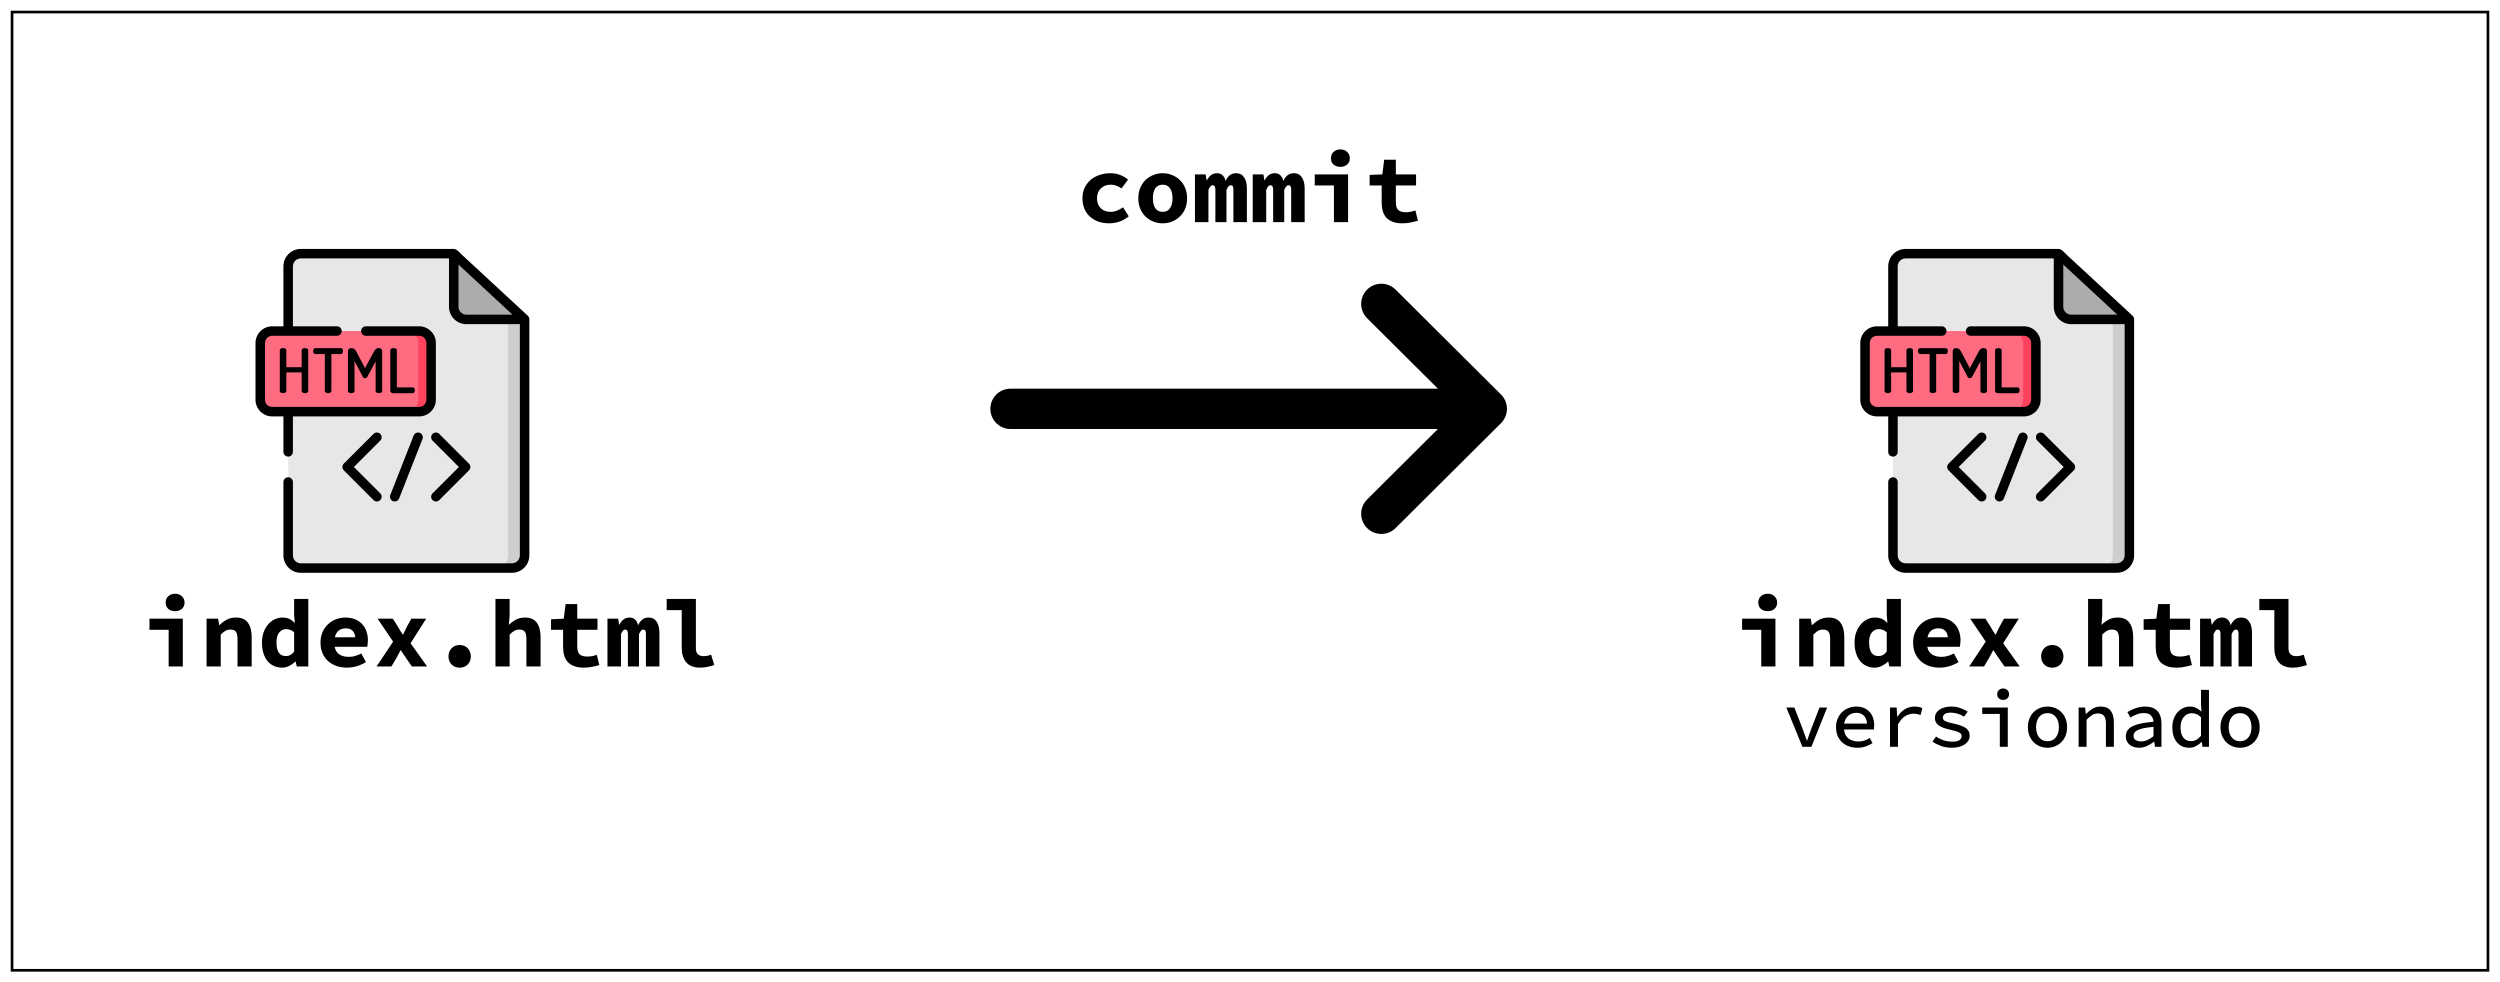 <svg width="934" height="367" viewBox="0 0 934 367" fill="none" xmlns="http://www.w3.org/2000/svg">
<g filter="url(#filter0_d)">
<rect x="4" width="926" height="359" fill="white"/>
<rect x="4.5" y="0.5" width="925" height="358" stroke="black"/>
</g>
<path d="M169.517 94.772H112.388C109.777 94.772 107.66 96.889 107.66 99.5V207.5C107.66 210.111 109.777 212.228 112.388 212.228H191.268C193.878 212.228 195.995 210.111 195.995 207.5V119.267L169.517 94.772Z" fill="#E7E7E7"/>
<path d="M195.996 119.268V207.501C195.996 210.111 193.877 212.228 191.269 212.228H185.106C187.718 212.228 189.834 210.111 189.834 207.501V113.567L195.996 119.268Z" fill="#CECECE"/>
<path d="M169.517 94.772V114.607C169.517 117.218 171.634 119.335 174.245 119.335H195.995L169.517 94.772Z" fill="#ACACAC"/>
<path d="M156.595 153.8H101.699C99.229 153.8 97.226 151.798 97.226 149.327V128.153C97.226 125.682 99.229 123.68 101.699 123.68H156.595C159.065 123.68 161.068 125.682 161.068 128.153V149.327C161.068 151.798 159.065 153.8 156.595 153.8Z" fill="#FF6B81"/>
<path d="M161.067 128.154V149.327C161.067 151.798 159.065 153.8 156.595 153.8H151.827C154.297 153.8 156.299 151.798 156.299 149.327V128.154C156.299 125.683 154.297 123.679 151.827 123.679H156.595C159.065 123.679 161.067 125.683 161.067 128.154V128.154Z" fill="#FF435F"/>
<path d="M112.706 139.127H106.973V146.081C106.973 146.611 106.373 146.887 105.752 146.887C105.153 146.887 104.531 146.611 104.531 146.081V130.836C104.531 130.283 105.153 130.054 105.752 130.054C106.373 130.054 106.973 130.283 106.973 130.836V137.192H112.706V130.836C112.706 130.283 113.328 130.054 113.928 130.054C114.549 130.054 115.148 130.283 115.148 130.836V146.081C115.148 146.611 114.549 146.887 113.928 146.887C113.328 146.887 112.706 146.611 112.706 146.081V139.127Z" fill="black"/>
<path d="M127.352 130.054C127.904 130.054 128.158 130.607 128.158 131.136C128.158 131.735 127.882 132.288 127.352 132.288H123.805V146.081C123.805 146.611 123.184 146.887 122.585 146.887C121.963 146.887 121.365 146.611 121.365 146.081V132.288H117.795C117.288 132.288 116.989 131.758 116.989 131.159C116.989 130.629 117.243 130.054 117.795 130.054H127.352Z" fill="black"/>
<path d="M137.253 140.739C137 141.154 136.677 141.291 136.354 141.291C136.055 141.291 135.733 141.154 135.526 140.739L132.44 134.889V146.081C132.44 146.611 131.841 146.887 131.219 146.887C130.621 146.887 129.999 146.611 129.999 146.081V131.274C129.999 130.376 130.598 130.054 131.219 130.054C132.094 130.054 132.578 130.353 133.154 131.436L136.378 137.538L139.648 131.436C140.223 130.353 140.684 130.054 141.559 130.054C142.205 130.054 142.78 130.376 142.78 131.274V146.081C142.78 146.611 142.181 146.887 141.559 146.887C140.961 146.887 140.339 146.611 140.339 146.081V135.028L137.253 140.739Z" fill="black"/>
<path d="M146.902 146.887C146.372 146.887 145.819 146.611 145.819 146.081V130.836C145.819 130.283 146.441 130.054 147.04 130.054C147.661 130.054 148.261 130.283 148.261 130.836V144.723H154.248C154.732 144.723 154.985 145.252 154.985 145.805C154.985 146.335 154.732 146.887 154.248 146.887H146.902Z" fill="black"/>
<path d="M197.199 117.967C195.392 116.296 193.586 114.625 191.78 112.954C187.192 108.709 182.604 104.466 178.017 100.221C176.216 98.555 174.416 96.89 172.616 95.225C171.817 94.485 170.684 93.022 169.545 93.001C169.535 93.001 169.526 93 169.517 93H112.387C108.804 93 105.888 95.916 105.888 99.5V121.907H101.699C98.255 121.907 95.453 124.709 95.453 128.153V149.327C95.453 152.771 98.255 155.572 101.699 155.572H105.888V168.815C105.888 169.794 106.681 170.587 107.66 170.587C108.639 170.587 109.433 169.794 109.433 168.815V155.572H156.596C160.039 155.572 162.841 152.771 162.841 149.327V128.153C162.841 124.709 160.039 121.907 156.596 121.907H136.683C135.705 121.907 134.911 122.701 134.911 123.68C134.911 124.659 135.705 125.453 136.683 125.453H156.596C158.084 125.453 159.295 126.664 159.295 128.153V149.327C159.295 150.815 158.084 152.027 156.596 152.027H101.699C100.21 152.027 98.999 150.815 98.999 149.327V128.153C98.999 126.664 100.21 125.453 101.699 125.453H125.889C126.868 125.453 127.662 124.659 127.662 123.68C127.662 122.701 126.868 121.907 125.889 121.907H109.433V99.5C109.433 97.871 110.758 96.546 112.387 96.546H167.744V114.607C167.744 118.192 170.66 121.107 174.244 121.107H194.221V207.5C194.221 209.129 192.897 210.455 191.267 210.455H112.387C110.758 210.455 109.433 209.129 109.433 207.5V180.081C109.433 179.103 108.639 178.309 107.66 178.309C106.681 178.309 105.888 179.103 105.888 180.081V207.5C105.888 211.084 108.804 214 112.387 214H191.267C194.851 214 197.767 211.084 197.767 207.5V119.267C197.767 118.774 197.561 118.302 197.199 117.967V117.967ZM174.244 117.561C172.615 117.561 171.289 116.237 171.289 114.607V98.835L191.477 117.561H174.244Z" fill="black"/>
<path d="M142.063 162.109C141.371 161.417 140.249 161.417 139.556 162.109L128.447 173.218C127.755 173.911 127.755 175.033 128.447 175.726L139.556 186.835C139.902 187.181 140.356 187.354 140.81 187.354C141.263 187.354 141.717 187.181 142.063 186.835C142.755 186.143 142.755 185.02 142.063 184.328L132.207 174.472L142.063 164.616C142.755 163.924 142.755 162.802 142.063 162.109V162.109Z" fill="black"/>
<path d="M161.592 186.835C161.938 187.181 162.392 187.354 162.845 187.354C163.299 187.354 163.753 187.181 164.099 186.835L175.208 175.726C175.9 175.033 175.9 173.911 175.208 173.218L164.099 162.109C163.406 161.417 162.284 161.417 161.592 162.109C160.9 162.802 160.9 163.924 161.592 164.616L171.448 174.472L161.592 184.328C160.899 185.02 160.899 186.143 161.592 186.835V186.835Z" fill="black"/>
<path d="M147.463 187.355C148.17 187.355 148.839 186.928 149.114 186.229L157.842 164.011C158.2 163.1 157.752 162.07 156.84 161.712C155.929 161.354 154.9 161.803 154.542 162.714L145.813 184.933C145.455 185.844 145.904 186.873 146.815 187.231C147.028 187.315 147.247 187.355 147.463 187.355V187.355Z" fill="black"/>
<path d="M769.064 94.772H711.934C709.324 94.772 707.207 96.889 707.207 99.5V207.5C707.207 210.111 709.324 212.228 711.934 212.228H790.814C793.425 212.228 795.542 210.111 795.542 207.5V119.267L769.064 94.772Z" fill="#E7E7E7"/>
<path d="M795.543 119.268V207.501C795.543 210.111 793.424 212.228 790.815 212.228H784.653C787.265 212.228 789.381 210.111 789.381 207.501V113.567L795.543 119.268Z" fill="#CECECE"/>
<path d="M769.064 94.772V114.607C769.064 117.218 771.181 119.335 773.791 119.335H795.542L769.064 94.772Z" fill="#ACACAC"/>
<path d="M756.142 153.8H701.246C698.776 153.8 696.772 151.798 696.772 149.327V128.153C696.772 125.682 698.776 123.68 701.246 123.68H756.142C758.612 123.68 760.615 125.682 760.615 128.153V149.327C760.615 151.798 758.612 153.8 756.142 153.8Z" fill="#FF6B81"/>
<path d="M760.614 128.154V149.327C760.614 151.798 758.612 153.8 756.141 153.8H751.373C753.844 153.8 755.846 151.798 755.846 149.327V128.154C755.846 125.683 753.844 123.679 751.373 123.679H756.141C758.612 123.679 760.614 125.683 760.614 128.154V128.154Z" fill="#FF435F"/>
<path d="M712.253 139.127H706.519V146.081C706.519 146.611 705.92 146.887 705.299 146.887C704.7 146.887 704.077 146.611 704.077 146.081V130.836C704.077 130.283 704.7 130.054 705.299 130.054C705.92 130.054 706.519 130.283 706.519 130.836V137.192H712.253V130.836C712.253 130.283 712.875 130.054 713.474 130.054C714.095 130.054 714.695 130.283 714.695 130.836V146.081C714.695 146.611 714.095 146.887 713.474 146.887C712.875 146.887 712.253 146.611 712.253 146.081V139.127Z" fill="black"/>
<path d="M726.899 130.054C727.451 130.054 727.705 130.607 727.705 131.136C727.705 131.735 727.429 132.288 726.899 132.288H723.352V146.081C723.352 146.611 722.731 146.887 722.132 146.887C721.51 146.887 720.911 146.611 720.911 146.081V132.288H717.342C716.835 132.288 716.536 131.758 716.536 131.159C716.536 130.629 716.79 130.054 717.342 130.054H726.899Z" fill="black"/>
<path d="M736.8 140.739C736.547 141.154 736.224 141.291 735.901 141.291C735.602 141.291 735.28 141.154 735.073 140.739L731.987 134.889V146.081C731.987 146.611 731.388 146.887 730.766 146.887C730.168 146.887 729.545 146.611 729.545 146.081V131.274C729.545 130.376 730.145 130.054 730.766 130.054C731.641 130.054 732.125 130.353 732.701 131.436L735.924 137.538L739.195 131.436C739.77 130.353 740.231 130.054 741.106 130.054C741.751 130.054 742.327 130.376 742.327 131.274V146.081C742.327 146.611 741.728 146.887 741.106 146.887C740.508 146.887 739.886 146.611 739.886 146.081V135.028L736.8 140.739Z" fill="black"/>
<path d="M746.448 146.887C745.918 146.887 745.365 146.611 745.365 146.081V130.836C745.365 130.283 745.988 130.054 746.587 130.054C747.208 130.054 747.807 130.283 747.807 130.836V144.723H753.795C754.279 144.723 754.532 145.252 754.532 145.805C754.532 146.335 754.279 146.887 753.795 146.887H746.448Z" fill="black"/>
<path d="M796.746 117.967C794.939 116.296 793.133 114.625 791.327 112.954C786.739 108.709 782.151 104.466 777.564 100.221C775.763 98.555 773.963 96.89 772.163 95.225C771.363 94.485 770.231 93.022 769.091 93.001C769.082 93.001 769.073 93 769.064 93H711.934C708.351 93 705.434 95.916 705.434 99.5V121.907H701.246C697.802 121.907 695 124.709 695 128.153V149.327C695 152.771 697.802 155.572 701.246 155.572H705.434V168.815C705.434 169.794 706.228 170.587 707.207 170.587C708.186 170.587 708.98 169.794 708.98 168.815V155.572H756.142C759.586 155.572 762.388 152.771 762.388 149.327V128.153C762.388 124.709 759.586 121.907 756.142 121.907H736.23C735.251 121.907 734.457 122.701 734.457 123.68C734.457 124.659 735.251 125.453 736.23 125.453H756.142C757.631 125.453 758.842 126.664 758.842 128.153V149.327C758.842 150.815 757.631 152.027 756.142 152.027H701.246C699.757 152.027 698.546 150.815 698.546 149.327V128.153C698.546 126.664 699.757 125.453 701.246 125.453H725.435C726.415 125.453 727.209 124.659 727.209 123.68C727.209 122.701 726.415 121.907 725.435 121.907H708.98V99.5C708.98 97.871 710.305 96.546 711.934 96.546H767.291V114.607C767.291 118.192 770.207 121.107 773.791 121.107H793.768V207.5C793.768 209.129 792.444 210.455 790.814 210.455H711.934C710.305 210.455 708.98 209.129 708.98 207.5V180.081C708.98 179.103 708.186 178.309 707.207 178.309C706.228 178.309 705.434 179.103 705.434 180.081V207.5C705.434 211.084 708.351 214 711.934 214H790.814C794.398 214 797.314 211.084 797.314 207.5V119.267C797.314 118.774 797.107 118.302 796.746 117.967V117.967ZM773.791 117.561C772.162 117.561 770.836 116.237 770.836 114.607V98.835L791.024 117.561H773.791Z" fill="black"/>
<path d="M741.609 162.109C740.918 161.417 739.795 161.417 739.103 162.109L727.994 173.218C727.301 173.911 727.301 175.033 727.994 175.726L739.103 186.835C739.449 187.181 739.902 187.354 740.357 187.354C740.81 187.354 741.264 187.181 741.609 186.835C742.302 186.143 742.302 185.02 741.609 184.328L731.754 174.472L741.609 164.616C742.302 163.924 742.302 162.802 741.609 162.109V162.109Z" fill="black"/>
<path d="M761.138 186.835C761.485 187.181 761.939 187.354 762.392 187.354C762.846 187.354 763.3 187.181 763.646 186.835L774.755 175.726C775.447 175.033 775.447 173.911 774.755 173.218L763.646 162.109C762.953 161.417 761.831 161.417 761.138 162.109C760.447 162.802 760.447 163.924 761.138 164.616L770.995 174.472L761.138 184.328C760.446 185.02 760.446 186.143 761.138 186.835V186.835Z" fill="black"/>
<path d="M747.01 187.355C747.717 187.355 748.386 186.928 748.66 186.229L757.389 164.011C757.747 163.1 757.298 162.07 756.387 161.712C755.476 161.354 754.447 161.803 754.089 162.714L745.36 184.933C745.002 185.844 745.451 186.873 746.362 187.231C746.575 187.315 746.794 187.355 747.01 187.355V187.355Z" fill="black"/>
<path d="M63.008 249V235.284H55.844V231.144H68.3V249H63.008ZM65.42 228.336C64.388 228.336 63.536 228.048 62.864 227.472C62.216 226.896 61.892 226.116 61.892 225.132C61.892 224.148 62.216 223.356 62.864 222.756C63.536 222.132 64.388 221.82 65.42 221.82C66.452 221.82 67.292 222.132 67.94 222.756C68.612 223.356 68.948 224.148 68.948 225.132C68.948 226.116 68.612 226.896 67.94 227.472C67.292 228.048 66.452 228.336 65.42 228.336ZM77.178 249V231.144H81.498L81.894 233.52H82.038C82.806 232.752 83.682 232.092 84.666 231.54C85.674 230.988 86.85 230.712 88.194 230.712C90.21 230.712 91.686 231.36 92.622 232.656C93.558 233.952 94.026 235.728 94.026 237.984V249H88.734V238.668C88.734 237.468 88.542 236.592 88.158 236.04C87.774 235.488 87.09 235.212 86.106 235.212C85.386 235.212 84.75 235.368 84.198 235.68C83.67 235.992 83.094 236.46 82.47 237.084V249H77.178ZM105.388 249.432C104.26 249.432 103.228 249.216 102.292 248.784C101.38 248.352 100.588 247.74 99.916 246.948C99.268 246.132 98.764 245.148 98.404 243.996C98.044 242.844 97.864 241.536 97.864 240.072C97.864 238.608 98.08 237.3 98.512 236.148C98.944 234.996 99.508 234.024 100.204 233.232C100.924 232.416 101.74 231.792 102.652 231.36C103.564 230.928 104.512 230.712 105.496 230.712C106.504 230.712 107.356 230.88 108.052 231.216C108.748 231.528 109.396 231.996 109.996 232.62H110.14L109.888 229.848V223.764H115.18V249H110.86L110.464 247.164H110.356C109.684 247.812 108.916 248.352 108.052 248.784C107.188 249.216 106.3 249.432 105.388 249.432ZM106.756 245.112C107.356 245.112 107.908 244.992 108.412 244.752C108.916 244.488 109.408 244.056 109.888 243.456V236.22C109.408 235.788 108.916 235.488 108.412 235.32C107.932 235.128 107.428 235.032 106.9 235.032C105.916 235.032 105.064 235.44 104.344 236.256C103.648 237.072 103.3 238.32 103.3 240C103.3 241.776 103.6 243.072 104.2 243.888C104.8 244.704 105.652 245.112 106.756 245.112ZM129.638 249.432C128.246 249.432 126.938 249.228 125.714 248.82C124.514 248.388 123.47 247.776 122.582 246.984C121.694 246.192 120.998 245.22 120.494 244.068C119.99 242.892 119.738 241.56 119.738 240.072C119.738 238.608 119.99 237.3 120.494 236.148C121.022 234.972 121.718 233.988 122.582 233.196C123.446 232.38 124.43 231.768 125.534 231.36C126.662 230.928 127.826 230.712 129.026 230.712C130.394 230.712 131.606 230.928 132.662 231.36C133.718 231.792 134.594 232.392 135.29 233.16C136.01 233.928 136.55 234.84 136.91 235.896C137.27 236.928 137.45 238.056 137.45 239.28C137.45 239.76 137.414 240.228 137.342 240.684C137.294 241.116 137.246 241.44 137.198 241.656H125.03C125.294 242.952 125.882 243.9 126.794 244.5C127.706 245.1 128.894 245.4 130.358 245.4C131.174 245.4 131.942 245.292 132.662 245.076C133.406 244.86 134.174 244.548 134.966 244.14L136.73 247.344C135.698 247.992 134.558 248.508 133.31 248.892C132.062 249.252 130.838 249.432 129.638 249.432ZM129.206 234.744C128.15 234.744 127.262 235.02 126.542 235.572C125.846 236.124 125.366 236.964 125.102 238.092H132.734C132.47 235.86 131.294 234.744 129.206 234.744ZM140.676 249L146.868 239.712L141.072 231.144H146.76L148.596 234.024C148.86 234.528 149.16 235.044 149.496 235.572C149.832 236.076 150.156 236.58 150.468 237.084H150.612C150.852 236.58 151.092 236.064 151.332 235.536C151.596 235.008 151.848 234.504 152.088 234.024L153.672 231.144H159.216L153.384 240.324L159.576 249H153.888L151.836 246.048C151.5 245.544 151.152 245.028 150.792 244.5C150.456 243.972 150.12 243.456 149.784 242.952H149.64C149.376 243.456 149.1 243.972 148.812 244.5C148.524 245.004 148.248 245.52 147.984 246.048L146.22 249H140.676ZM171.73 249.432C170.482 249.432 169.474 249.036 168.706 248.244C167.938 247.428 167.554 246.42 167.554 245.22C167.554 244.62 167.65 244.068 167.842 243.564C168.058 243.036 168.346 242.58 168.706 242.196C169.066 241.812 169.498 241.512 170.002 241.296C170.53 241.08 171.106 240.972 171.73 240.972C172.354 240.972 172.918 241.08 173.422 241.296C173.95 241.512 174.394 241.812 174.754 242.196C175.114 242.58 175.39 243.036 175.582 243.564C175.798 244.068 175.906 244.62 175.906 245.22C175.906 246.42 175.522 247.428 174.754 248.244C173.986 249.036 172.978 249.432 171.73 249.432ZM185.108 249V223.764H190.4V229.956L190.112 233.376H190.22C190.892 232.68 191.708 232.068 192.668 231.54C193.628 230.988 194.792 230.712 196.16 230.712C198.176 230.712 199.64 231.36 200.552 232.656C201.488 233.952 201.956 235.728 201.956 237.984V249H196.664V238.668C196.664 237.468 196.472 236.592 196.088 236.04C195.704 235.488 195.02 235.212 194.036 235.212C193.316 235.212 192.68 235.368 192.128 235.68C191.6 235.992 191.024 236.46 190.4 237.084V249H185.108ZM218.07 249.432C216.654 249.432 215.454 249.24 214.47 248.856C213.486 248.472 212.682 247.944 212.058 247.272C211.458 246.576 211.026 245.748 210.762 244.788C210.498 243.828 210.366 242.76 210.366 241.584V235.284H205.866V231.36L210.618 231.144L211.302 225.672H215.658V231.144H223.218V235.284H215.658V241.548C215.658 242.916 215.958 243.888 216.558 244.464C217.158 245.016 218.118 245.292 219.438 245.292C220.11 245.292 220.722 245.232 221.274 245.112C221.85 244.992 222.414 244.836 222.966 244.644L223.902 248.46C223.11 248.7 222.234 248.916 221.274 249.108C220.338 249.324 219.27 249.432 218.07 249.432ZM226.948 249V231.144H230.944L231.304 233.34H231.448C231.784 232.62 232.252 232.008 232.852 231.504C233.452 230.976 234.268 230.712 235.3 230.712C236.068 230.712 236.716 230.964 237.244 231.468C237.796 231.948 238.18 232.668 238.396 233.628C238.732 232.812 239.212 232.128 239.836 231.576C240.484 231 241.324 230.712 242.356 230.712C243.652 230.712 244.636 231.228 245.308 232.26C246.004 233.268 246.352 234.672 246.352 236.472V249H241.312V236.832C241.312 236.28 241.24 235.872 241.096 235.608C240.952 235.344 240.7 235.212 240.34 235.212C240.004 235.212 239.716 235.356 239.476 235.644C239.236 235.932 238.984 236.364 238.72 236.94V249H234.58V236.832C234.58 235.752 234.244 235.212 233.572 235.212C233.236 235.212 232.948 235.356 232.708 235.644C232.468 235.932 232.228 236.364 231.988 236.94V249H226.948ZM261.493 249.432C259.237 249.432 257.533 248.772 256.381 247.452C255.253 246.108 254.689 244.296 254.689 242.016V227.94H249.073V223.764H259.981V242.232C259.981 242.784 260.053 243.252 260.197 243.636C260.365 243.996 260.581 244.296 260.845 244.536C261.133 244.752 261.445 244.908 261.781 245.004C262.141 245.1 262.513 245.148 262.897 245.148C263.305 245.148 263.725 245.112 264.157 245.04C264.613 244.944 265.117 244.788 265.669 244.572L266.857 248.46C266.377 248.604 265.933 248.736 265.525 248.856C265.117 248.976 264.709 249.072 264.301 249.144C263.893 249.24 263.461 249.312 263.005 249.36C262.549 249.408 262.045 249.432 261.493 249.432Z" fill="black"/>
<path d="M658.008 249V235.284H650.844V231.144H663.3V249H658.008ZM660.42 228.336C659.388 228.336 658.536 228.048 657.864 227.472C657.216 226.896 656.892 226.116 656.892 225.132C656.892 224.148 657.216 223.356 657.864 222.756C658.536 222.132 659.388 221.82 660.42 221.82C661.452 221.82 662.292 222.132 662.94 222.756C663.612 223.356 663.948 224.148 663.948 225.132C663.948 226.116 663.612 226.896 662.94 227.472C662.292 228.048 661.452 228.336 660.42 228.336ZM672.178 249V231.144H676.498L676.894 233.52H677.038C677.806 232.752 678.682 232.092 679.666 231.54C680.674 230.988 681.85 230.712 683.194 230.712C685.21 230.712 686.686 231.36 687.622 232.656C688.558 233.952 689.026 235.728 689.026 237.984V249H683.734V238.668C683.734 237.468 683.542 236.592 683.158 236.04C682.774 235.488 682.09 235.212 681.106 235.212C680.386 235.212 679.75 235.368 679.198 235.68C678.67 235.992 678.094 236.46 677.47 237.084V249H672.178ZM700.388 249.432C699.26 249.432 698.228 249.216 697.292 248.784C696.38 248.352 695.588 247.74 694.916 246.948C694.268 246.132 693.764 245.148 693.404 243.996C693.044 242.844 692.864 241.536 692.864 240.072C692.864 238.608 693.08 237.3 693.512 236.148C693.944 234.996 694.508 234.024 695.204 233.232C695.924 232.416 696.74 231.792 697.652 231.36C698.564 230.928 699.512 230.712 700.496 230.712C701.504 230.712 702.356 230.88 703.052 231.216C703.748 231.528 704.396 231.996 704.996 232.62H705.14L704.888 229.848V223.764H710.18V249H705.86L705.464 247.164H705.356C704.684 247.812 703.916 248.352 703.052 248.784C702.188 249.216 701.3 249.432 700.388 249.432ZM701.756 245.112C702.356 245.112 702.908 244.992 703.412 244.752C703.916 244.488 704.408 244.056 704.888 243.456V236.22C704.408 235.788 703.916 235.488 703.412 235.32C702.932 235.128 702.428 235.032 701.9 235.032C700.916 235.032 700.064 235.44 699.344 236.256C698.648 237.072 698.3 238.32 698.3 240C698.3 241.776 698.6 243.072 699.2 243.888C699.8 244.704 700.652 245.112 701.756 245.112ZM724.638 249.432C723.246 249.432 721.938 249.228 720.714 248.82C719.514 248.388 718.47 247.776 717.582 246.984C716.694 246.192 715.998 245.22 715.494 244.068C714.99 242.892 714.738 241.56 714.738 240.072C714.738 238.608 714.99 237.3 715.494 236.148C716.022 234.972 716.718 233.988 717.582 233.196C718.446 232.38 719.43 231.768 720.534 231.36C721.662 230.928 722.826 230.712 724.026 230.712C725.394 230.712 726.606 230.928 727.662 231.36C728.718 231.792 729.594 232.392 730.29 233.16C731.01 233.928 731.55 234.84 731.91 235.896C732.27 236.928 732.45 238.056 732.45 239.28C732.45 239.76 732.414 240.228 732.342 240.684C732.294 241.116 732.246 241.44 732.198 241.656H720.03C720.294 242.952 720.882 243.9 721.794 244.5C722.706 245.1 723.894 245.4 725.358 245.4C726.174 245.4 726.942 245.292 727.662 245.076C728.406 244.86 729.174 244.548 729.966 244.14L731.73 247.344C730.698 247.992 729.558 248.508 728.31 248.892C727.062 249.252 725.838 249.432 724.638 249.432ZM724.206 234.744C723.15 234.744 722.262 235.02 721.542 235.572C720.846 236.124 720.366 236.964 720.102 238.092H727.734C727.47 235.86 726.294 234.744 724.206 234.744ZM735.676 249L741.868 239.712L736.072 231.144H741.76L743.596 234.024C743.86 234.528 744.16 235.044 744.496 235.572C744.832 236.076 745.156 236.58 745.468 237.084H745.612C745.852 236.58 746.092 236.064 746.332 235.536C746.596 235.008 746.848 234.504 747.088 234.024L748.672 231.144H754.216L748.384 240.324L754.576 249H748.888L746.836 246.048C746.5 245.544 746.152 245.028 745.792 244.5C745.456 243.972 745.12 243.456 744.784 242.952H744.64C744.376 243.456 744.1 243.972 743.812 244.5C743.524 245.004 743.248 245.52 742.984 246.048L741.22 249H735.676ZM766.73 249.432C765.482 249.432 764.474 249.036 763.706 248.244C762.938 247.428 762.554 246.42 762.554 245.22C762.554 244.62 762.65 244.068 762.842 243.564C763.058 243.036 763.346 242.58 763.706 242.196C764.066 241.812 764.498 241.512 765.002 241.296C765.53 241.08 766.106 240.972 766.73 240.972C767.354 240.972 767.918 241.08 768.422 241.296C768.95 241.512 769.394 241.812 769.754 242.196C770.114 242.58 770.39 243.036 770.582 243.564C770.798 244.068 770.906 244.62 770.906 245.22C770.906 246.42 770.522 247.428 769.754 248.244C768.986 249.036 767.978 249.432 766.73 249.432ZM780.108 249V223.764H785.4V229.956L785.112 233.376H785.22C785.892 232.68 786.708 232.068 787.668 231.54C788.628 230.988 789.792 230.712 791.16 230.712C793.176 230.712 794.64 231.36 795.552 232.656C796.488 233.952 796.956 235.728 796.956 237.984V249H791.664V238.668C791.664 237.468 791.472 236.592 791.088 236.04C790.704 235.488 790.02 235.212 789.036 235.212C788.316 235.212 787.68 235.368 787.128 235.68C786.6 235.992 786.024 236.46 785.4 237.084V249H780.108ZM813.07 249.432C811.654 249.432 810.454 249.24 809.47 248.856C808.486 248.472 807.682 247.944 807.058 247.272C806.458 246.576 806.026 245.748 805.762 244.788C805.498 243.828 805.366 242.76 805.366 241.584V235.284H800.866V231.36L805.618 231.144L806.302 225.672H810.658V231.144H818.218V235.284H810.658V241.548C810.658 242.916 810.958 243.888 811.558 244.464C812.158 245.016 813.118 245.292 814.438 245.292C815.11 245.292 815.722 245.232 816.274 245.112C816.85 244.992 817.414 244.836 817.966 244.644L818.902 248.46C818.11 248.7 817.234 248.916 816.274 249.108C815.338 249.324 814.27 249.432 813.07 249.432ZM821.948 249V231.144H825.944L826.304 233.34H826.448C826.784 232.62 827.252 232.008 827.852 231.504C828.452 230.976 829.268 230.712 830.3 230.712C831.068 230.712 831.716 230.964 832.244 231.468C832.796 231.948 833.18 232.668 833.396 233.628C833.732 232.812 834.212 232.128 834.836 231.576C835.484 231 836.324 230.712 837.356 230.712C838.652 230.712 839.636 231.228 840.308 232.26C841.004 233.268 841.352 234.672 841.352 236.472V249H836.312V236.832C836.312 236.28 836.24 235.872 836.096 235.608C835.952 235.344 835.7 235.212 835.34 235.212C835.004 235.212 834.716 235.356 834.476 235.644C834.236 235.932 833.984 236.364 833.72 236.94V249H829.58V236.832C829.58 235.752 829.244 235.212 828.572 235.212C828.236 235.212 827.948 235.356 827.708 235.644C827.468 235.932 827.228 236.364 826.988 236.94V249H821.948ZM856.493 249.432C854.237 249.432 852.533 248.772 851.381 247.452C850.253 246.108 849.689 244.296 849.689 242.016V227.94H844.073V223.764H854.981V242.232C854.981 242.784 855.053 243.252 855.197 243.636C855.365 243.996 855.581 244.296 855.845 244.536C856.133 244.752 856.445 244.908 856.781 245.004C857.141 245.1 857.513 245.148 857.897 245.148C858.305 245.148 858.725 245.112 859.157 245.04C859.613 244.944 860.117 244.788 860.669 244.572L861.857 248.46C861.377 248.604 860.933 248.736 860.525 248.856C860.117 248.976 859.709 249.072 859.301 249.144C858.893 249.24 858.461 249.312 858.005 249.36C857.549 249.408 857.045 249.432 856.493 249.432Z" fill="black"/>
<path d="M673.38 279L667.38 264.33H670.38L673.47 272.31C673.75 273.05 674.01 273.78 674.25 274.5C674.51 275.22 674.77 275.94 675.03 276.66H675.15C675.41 275.94 675.66 275.22 675.9 274.5C676.14 273.78 676.4 273.05 676.68 272.31L679.77 264.33H682.62L676.74 279H673.38ZM693.888 279.36C692.768 279.36 691.728 279.19 690.768 278.85C689.808 278.51 688.968 278.01 688.248 277.35C687.528 276.69 686.958 275.88 686.538 274.92C686.138 273.96 685.938 272.87 685.938 271.65C685.938 270.45 686.148 269.38 686.568 268.44C686.988 267.48 687.538 266.67 688.218 266.01C688.918 265.35 689.718 264.85 690.618 264.51C691.518 264.15 692.458 263.97 693.438 263.97C694.518 263.97 695.478 264.14 696.318 264.48C697.158 264.82 697.858 265.3 698.418 265.92C698.998 266.52 699.438 267.25 699.738 268.11C700.038 268.95 700.188 269.88 700.188 270.9C700.188 271.22 700.178 271.52 700.158 271.8C700.138 272.08 700.108 272.32 700.068 272.52H688.908C689.068 274.04 689.638 275.17 690.618 275.91C691.618 276.65 692.838 277.02 694.278 277.02C695.098 277.02 695.848 276.91 696.528 276.69C697.208 276.45 697.878 276.13 698.538 275.73L699.588 277.62C698.828 278.12 697.968 278.54 697.008 278.88C696.068 279.2 695.028 279.36 693.888 279.36ZM693.528 266.31C692.968 266.31 692.438 266.4 691.938 266.58C691.438 266.74 690.988 266.99 690.588 267.33C690.188 267.67 689.848 268.09 689.568 268.59C689.288 269.09 689.088 269.67 688.968 270.33H697.518C697.418 268.99 697.008 267.99 696.288 267.33C695.588 266.65 694.668 266.31 693.528 266.31ZM706.117 279V264.33H708.577L708.817 267.75H708.907C709.667 266.55 710.587 265.62 711.667 264.96C712.767 264.3 713.977 263.97 715.297 263.97C715.877 263.97 716.387 264.02 716.827 264.12C717.267 264.2 717.717 264.35 718.177 264.57L717.517 267.12C717.017 266.96 716.587 266.84 716.227 266.76C715.867 266.68 715.407 266.64 714.847 266.64C713.787 266.64 712.767 266.94 711.787 267.54C710.807 268.14 709.907 269.18 709.087 270.66V279H706.117ZM729.145 279.36C727.745 279.36 726.425 279.14 725.185 278.7C723.945 278.24 722.875 277.7 721.975 277.08L723.295 275.16C724.155 275.76 725.085 276.23 726.085 276.57C727.105 276.91 728.255 277.08 729.535 277.08C730.675 277.08 731.515 276.89 732.055 276.51C732.595 276.11 732.865 275.63 732.865 275.07C732.865 274.81 732.815 274.57 732.715 274.35C732.615 274.13 732.405 273.93 732.085 273.75C731.785 273.55 731.355 273.36 730.795 273.18C730.235 273 729.495 272.81 728.575 272.61C726.635 272.21 725.195 271.67 724.255 270.99C723.335 270.29 722.875 269.38 722.875 268.26C722.875 267.64 723.005 267.07 723.265 266.55C723.545 266.03 723.945 265.58 724.465 265.2C725.005 264.82 725.665 264.52 726.445 264.3C727.225 264.08 728.125 263.97 729.145 263.97C730.305 263.97 731.405 264.17 732.445 264.57C733.505 264.95 734.405 265.39 735.145 265.89L733.765 267.75C733.065 267.29 732.295 266.93 731.455 266.67C730.635 266.39 729.775 266.25 728.875 266.25C727.755 266.25 726.965 266.43 726.505 266.79C726.065 267.15 725.845 267.59 725.845 268.11C725.845 268.69 726.155 269.13 726.775 269.43C727.395 269.73 728.425 270.03 729.865 270.33C731.065 270.59 732.045 270.87 732.805 271.17C733.585 271.47 734.195 271.8 734.635 272.16C735.095 272.52 735.415 272.93 735.595 273.39C735.775 273.83 735.865 274.33 735.865 274.89C735.865 275.51 735.715 276.09 735.415 276.63C735.115 277.17 734.675 277.65 734.095 278.07C733.535 278.47 732.835 278.78 731.995 279C731.175 279.24 730.225 279.36 729.145 279.36ZM747.133 279V266.73H740.563V264.33H750.103V279H747.133ZM748.363 261.48C747.723 261.48 747.193 261.29 746.773 260.91C746.353 260.51 746.143 259.99 746.143 259.35C746.143 258.71 746.353 258.2 746.773 257.82C747.193 257.42 747.723 257.22 748.363 257.22C749.003 257.22 749.533 257.42 749.953 257.82C750.373 258.2 750.583 258.71 750.583 259.35C750.583 259.99 750.373 260.51 749.953 260.91C749.533 261.29 749.003 261.48 748.363 261.48ZM764.941 279.36C763.981 279.36 763.061 279.19 762.181 278.85C761.301 278.51 760.521 278.01 759.841 277.35C759.161 276.69 758.621 275.89 758.221 274.95C757.821 273.99 757.621 272.9 757.621 271.68C757.621 270.46 757.821 269.37 758.221 268.41C758.621 267.45 759.161 266.64 759.841 265.98C760.521 265.32 761.301 264.82 762.181 264.48C763.061 264.14 763.981 263.97 764.941 263.97C765.901 263.97 766.821 264.14 767.701 264.48C768.581 264.82 769.361 265.32 770.041 265.98C770.721 266.64 771.261 267.45 771.661 268.41C772.061 269.37 772.261 270.46 772.261 271.68C772.261 272.9 772.061 273.99 771.661 274.95C771.261 275.89 770.721 276.69 770.041 277.35C769.361 278.01 768.581 278.51 767.701 278.85C766.821 279.19 765.901 279.36 764.941 279.36ZM764.941 276.93C766.261 276.93 767.301 276.45 768.061 275.49C768.821 274.53 769.201 273.26 769.201 271.68C769.201 270.1 768.821 268.83 768.061 267.87C767.301 266.91 766.261 266.43 764.941 266.43C763.621 266.43 762.581 266.91 761.821 267.87C761.061 268.83 760.681 270.1 760.681 271.68C760.681 273.26 761.061 274.53 761.821 275.49C762.581 276.45 763.621 276.93 764.941 276.93ZM776.57 279V264.33H779L779.24 266.7H779.36C780.1 265.94 780.9 265.3 781.76 264.78C782.62 264.24 783.62 263.97 784.76 263.97C786.48 263.97 787.74 264.48 788.54 265.5C789.34 266.52 789.74 267.99 789.74 269.91V279H786.77V270.3C786.77 269.02 786.54 268.08 786.08 267.48C785.62 266.86 784.83 266.55 783.71 266.55C782.93 266.55 782.23 266.75 781.61 267.15C780.99 267.53 780.3 268.11 779.54 268.89V279H776.57ZM799.148 279.36C798.448 279.36 797.788 279.26 797.168 279.06C796.568 278.86 796.048 278.58 795.608 278.22C795.168 277.84 794.818 277.39 794.558 276.87C794.318 276.35 794.198 275.77 794.198 275.13C794.198 274.31 794.388 273.59 794.768 272.97C795.168 272.35 795.778 271.82 796.598 271.38C797.438 270.94 798.508 270.58 799.808 270.3C801.128 270.02 802.708 269.81 804.548 269.67C804.508 268.77 804.208 268 803.648 267.36C803.108 266.72 802.188 266.4 800.888 266.4C799.988 266.4 799.108 266.57 798.248 266.91C797.408 267.25 796.628 267.63 795.908 268.05L794.798 266.04C795.198 265.8 795.648 265.56 796.148 265.32C796.648 265.06 797.178 264.83 797.738 264.63C798.318 264.43 798.908 264.27 799.508 264.15C800.128 264.03 800.758 263.97 801.398 263.97C803.438 263.97 804.968 264.52 805.988 265.62C807.008 266.72 807.518 268.24 807.518 270.18V279H805.088L804.848 277.11H804.758C803.978 277.71 803.098 278.24 802.118 278.7C801.158 279.14 800.168 279.36 799.148 279.36ZM799.988 276.99C800.768 276.99 801.528 276.82 802.268 276.48C803.028 276.14 803.788 275.66 804.548 275.04V271.56C803.108 271.68 801.908 271.84 800.948 272.04C799.988 272.22 799.218 272.46 798.638 272.76C798.078 273.04 797.678 273.36 797.438 273.72C797.198 274.08 797.078 274.48 797.078 274.92C797.078 275.66 797.358 276.19 797.918 276.51C798.498 276.83 799.188 276.99 799.988 276.99ZM817.916 279.36C816.956 279.36 816.086 279.19 815.306 278.85C814.546 278.51 813.886 278.01 813.326 277.35C812.766 276.69 812.336 275.89 812.036 274.95C811.736 273.99 811.586 272.9 811.586 271.68C811.586 270.48 811.766 269.41 812.126 268.47C812.506 267.51 812.996 266.7 813.596 266.04C814.216 265.38 814.916 264.87 815.696 264.51C816.496 264.15 817.316 263.97 818.156 263.97C819.016 263.97 819.776 264.13 820.436 264.45C821.116 264.77 821.756 265.22 822.356 265.8H822.446L822.296 263.19V257.73H825.266V279H822.836L822.596 277.2H822.506C821.926 277.78 821.236 278.29 820.436 278.73C819.636 279.15 818.796 279.36 817.916 279.36ZM818.606 276.9C819.926 276.9 821.156 276.24 822.296 274.92V267.96C821.716 267.4 821.136 267.01 820.556 266.79C819.976 266.57 819.396 266.46 818.816 266.46C818.236 266.46 817.696 266.58 817.196 266.82C816.696 267.06 816.256 267.41 815.876 267.87C815.496 268.31 815.196 268.85 814.976 269.49C814.756 270.13 814.646 270.85 814.646 271.65C814.646 273.35 814.986 274.65 815.666 275.55C816.366 276.45 817.346 276.9 818.606 276.9ZM836.895 279.36C835.935 279.36 835.015 279.19 834.135 278.85C833.255 278.51 832.475 278.01 831.795 277.35C831.115 276.69 830.575 275.89 830.175 274.95C829.775 273.99 829.575 272.9 829.575 271.68C829.575 270.46 829.775 269.37 830.175 268.41C830.575 267.45 831.115 266.64 831.795 265.98C832.475 265.32 833.255 264.82 834.135 264.48C835.015 264.14 835.935 263.97 836.895 263.97C837.855 263.97 838.775 264.14 839.655 264.48C840.535 264.82 841.315 265.32 841.995 265.98C842.675 266.64 843.215 267.45 843.615 268.41C844.015 269.37 844.215 270.46 844.215 271.68C844.215 272.9 844.015 273.99 843.615 274.95C843.215 275.89 842.675 276.69 841.995 277.35C841.315 278.01 840.535 278.51 839.655 278.85C838.775 279.19 837.855 279.36 836.895 279.36ZM836.895 276.93C838.215 276.93 839.255 276.45 840.015 275.49C840.775 274.53 841.155 273.26 841.155 271.68C841.155 270.1 840.775 268.83 840.015 267.87C839.255 266.91 838.215 266.43 836.895 266.43C835.575 266.43 834.535 266.91 833.775 267.87C833.015 268.83 832.635 270.1 832.635 271.68C832.635 273.26 833.015 274.53 833.775 275.49C834.535 276.45 835.575 276.93 836.895 276.93Z" fill="black"/>
<path d="M560.789 147.406C560.787 147.403 560.785 147.401 560.782 147.398L521.389 108.195C518.438 105.259 513.664 105.269 510.727 108.221C507.79 111.172 507.801 115.946 510.752 118.883L537.201 145.203H377.539C373.375 145.203 370 148.578 370 152.742C370 156.906 373.375 160.281 377.539 160.281H537.2L510.752 186.602C507.801 189.539 507.79 194.312 510.727 197.263C513.665 200.215 518.438 200.225 521.389 197.289L560.782 158.086C560.785 158.084 560.787 158.081 560.789 158.079C563.742 155.132 563.732 150.343 560.789 147.406Z" fill="black"/>
<path d="M414.348 83.432C412.932 83.432 411.624 83.228 410.424 82.82C409.224 82.388 408.168 81.776 407.256 80.984C406.368 80.192 405.672 79.22 405.168 78.068C404.664 76.892 404.412 75.56 404.412 74.072C404.412 72.584 404.688 71.264 405.24 70.112C405.816 68.936 406.572 67.952 407.508 67.16C408.468 66.368 409.572 65.768 410.82 65.36C412.068 64.928 413.376 64.712 414.744 64.712C416.16 64.712 417.432 64.94 418.56 65.396C419.712 65.852 420.672 66.428 421.44 67.124L418.992 70.4C417.672 69.464 416.352 68.996 415.032 68.996C413.496 68.996 412.248 69.452 411.288 70.364C410.328 71.276 409.848 72.512 409.848 74.072C409.848 75.632 410.304 76.868 411.216 77.78C412.152 78.692 413.364 79.148 414.852 79.148C415.788 79.148 416.64 78.98 417.408 78.644C418.2 78.308 418.92 77.912 419.568 77.456L421.692 80.804C420.612 81.716 419.424 82.388 418.128 82.82C416.832 83.228 415.572 83.432 414.348 83.432ZM434.386 83.432C433.21 83.432 432.07 83.228 430.966 82.82C429.886 82.388 428.914 81.776 428.05 80.984C427.21 80.192 426.538 79.22 426.034 78.068C425.53 76.892 425.278 75.56 425.278 74.072C425.278 72.584 425.53 71.264 426.034 70.112C426.538 68.936 427.21 67.952 428.05 67.16C428.914 66.368 429.886 65.768 430.966 65.36C432.07 64.928 433.21 64.712 434.386 64.712C435.562 64.712 436.69 64.928 437.77 65.36C438.874 65.768 439.846 66.368 440.686 67.16C441.55 67.952 442.234 68.936 442.738 70.112C443.242 71.264 443.494 72.584 443.494 74.072C443.494 75.56 443.242 76.892 442.738 78.068C442.234 79.22 441.55 80.192 440.686 80.984C439.846 81.776 438.874 82.388 437.77 82.82C436.69 83.228 435.562 83.432 434.386 83.432ZM434.386 79.148C435.61 79.148 436.522 78.692 437.122 77.78C437.746 76.868 438.058 75.632 438.058 74.072C438.058 72.512 437.746 71.276 437.122 70.364C436.522 69.452 435.61 68.996 434.386 68.996C433.162 68.996 432.238 69.452 431.614 70.364C431.014 71.276 430.714 72.512 430.714 74.072C430.714 75.632 431.014 76.868 431.614 77.78C432.238 78.692 433.162 79.148 434.386 79.148ZM446.432 83V65.144H450.428L450.788 67.34H450.932C451.268 66.62 451.736 66.008 452.336 65.504C452.936 64.976 453.752 64.712 454.784 64.712C455.552 64.712 456.2 64.964 456.728 65.468C457.28 65.948 457.664 66.668 457.88 67.628C458.216 66.812 458.696 66.128 459.32 65.576C459.968 65 460.808 64.712 461.84 64.712C463.136 64.712 464.12 65.228 464.792 66.26C465.488 67.268 465.836 68.672 465.836 70.472V83H460.796V70.832C460.796 70.28 460.724 69.872 460.58 69.608C460.436 69.344 460.184 69.212 459.824 69.212C459.488 69.212 459.2 69.356 458.96 69.644C458.72 69.932 458.468 70.364 458.204 70.94V83H454.064V70.832C454.064 69.752 453.728 69.212 453.056 69.212C452.72 69.212 452.432 69.356 452.192 69.644C451.952 69.932 451.712 70.364 451.472 70.94V83H446.432ZM468.018 83V65.144H472.014L472.374 67.34H472.518C472.854 66.62 473.322 66.008 473.922 65.504C474.522 64.976 475.338 64.712 476.37 64.712C477.138 64.712 477.786 64.964 478.314 65.468C478.866 65.948 479.25 66.668 479.466 67.628C479.802 66.812 480.282 66.128 480.906 65.576C481.554 65 482.394 64.712 483.426 64.712C484.722 64.712 485.706 65.228 486.378 66.26C487.074 67.268 487.422 68.672 487.422 70.472V83H482.382V70.832C482.382 70.28 482.31 69.872 482.166 69.608C482.022 69.344 481.77 69.212 481.41 69.212C481.074 69.212 480.786 69.356 480.546 69.644C480.306 69.932 480.054 70.364 479.79 70.94V83H475.65V70.832C475.65 69.752 475.314 69.212 474.642 69.212C474.306 69.212 474.018 69.356 473.778 69.644C473.538 69.932 473.298 70.364 473.058 70.94V83H468.018ZM498.352 83V69.284H491.188V65.144H503.644V83H498.352ZM500.764 62.336C499.732 62.336 498.88 62.048 498.208 61.472C497.56 60.896 497.236 60.116 497.236 59.132C497.236 58.148 497.56 57.356 498.208 56.756C498.88 56.132 499.732 55.82 500.764 55.82C501.796 55.82 502.636 56.132 503.284 56.756C503.956 57.356 504.292 58.148 504.292 59.132C504.292 60.116 503.956 60.896 503.284 61.472C502.636 62.048 501.796 62.336 500.764 62.336ZM523.898 83.432C522.482 83.432 521.282 83.24 520.298 82.856C519.314 82.472 518.51 81.944 517.886 81.272C517.286 80.576 516.854 79.748 516.59 78.788C516.326 77.828 516.194 76.76 516.194 75.584V69.284H511.694V65.36L516.446 65.144L517.13 59.672H521.486V65.144H529.046V69.284H521.486V75.548C521.486 76.916 521.786 77.888 522.386 78.464C522.986 79.016 523.946 79.292 525.266 79.292C525.938 79.292 526.55 79.232 527.102 79.112C527.678 78.992 528.242 78.836 528.794 78.644L529.73 82.46C528.938 82.7 528.062 82.916 527.102 83.108C526.166 83.324 525.098 83.432 523.898 83.432Z" fill="black"/>
<defs>
<filter id="filter0_d" x="0" y="0" width="934" height="367" filterUnits="userSpaceOnUse" color-interpolation-filters="sRGB">
<feFlood flood-opacity="0" result="BackgroundImageFix"/>
<feColorMatrix in="SourceAlpha" type="matrix" values="0 0 0 0 0 0 0 0 0 0 0 0 0 0 0 0 0 0 127 0"/>
<feOffset dy="4"/>
<feGaussianBlur stdDeviation="2"/>
<feColorMatrix type="matrix" values="0 0 0 0 0 0 0 0 0 0 0 0 0 0 0 0 0 0 0.25 0"/>
<feBlend mode="normal" in2="BackgroundImageFix" result="effect1_dropShadow"/>
<feBlend mode="normal" in="SourceGraphic" in2="effect1_dropShadow" result="shape"/>
</filter>
</defs>
</svg>
